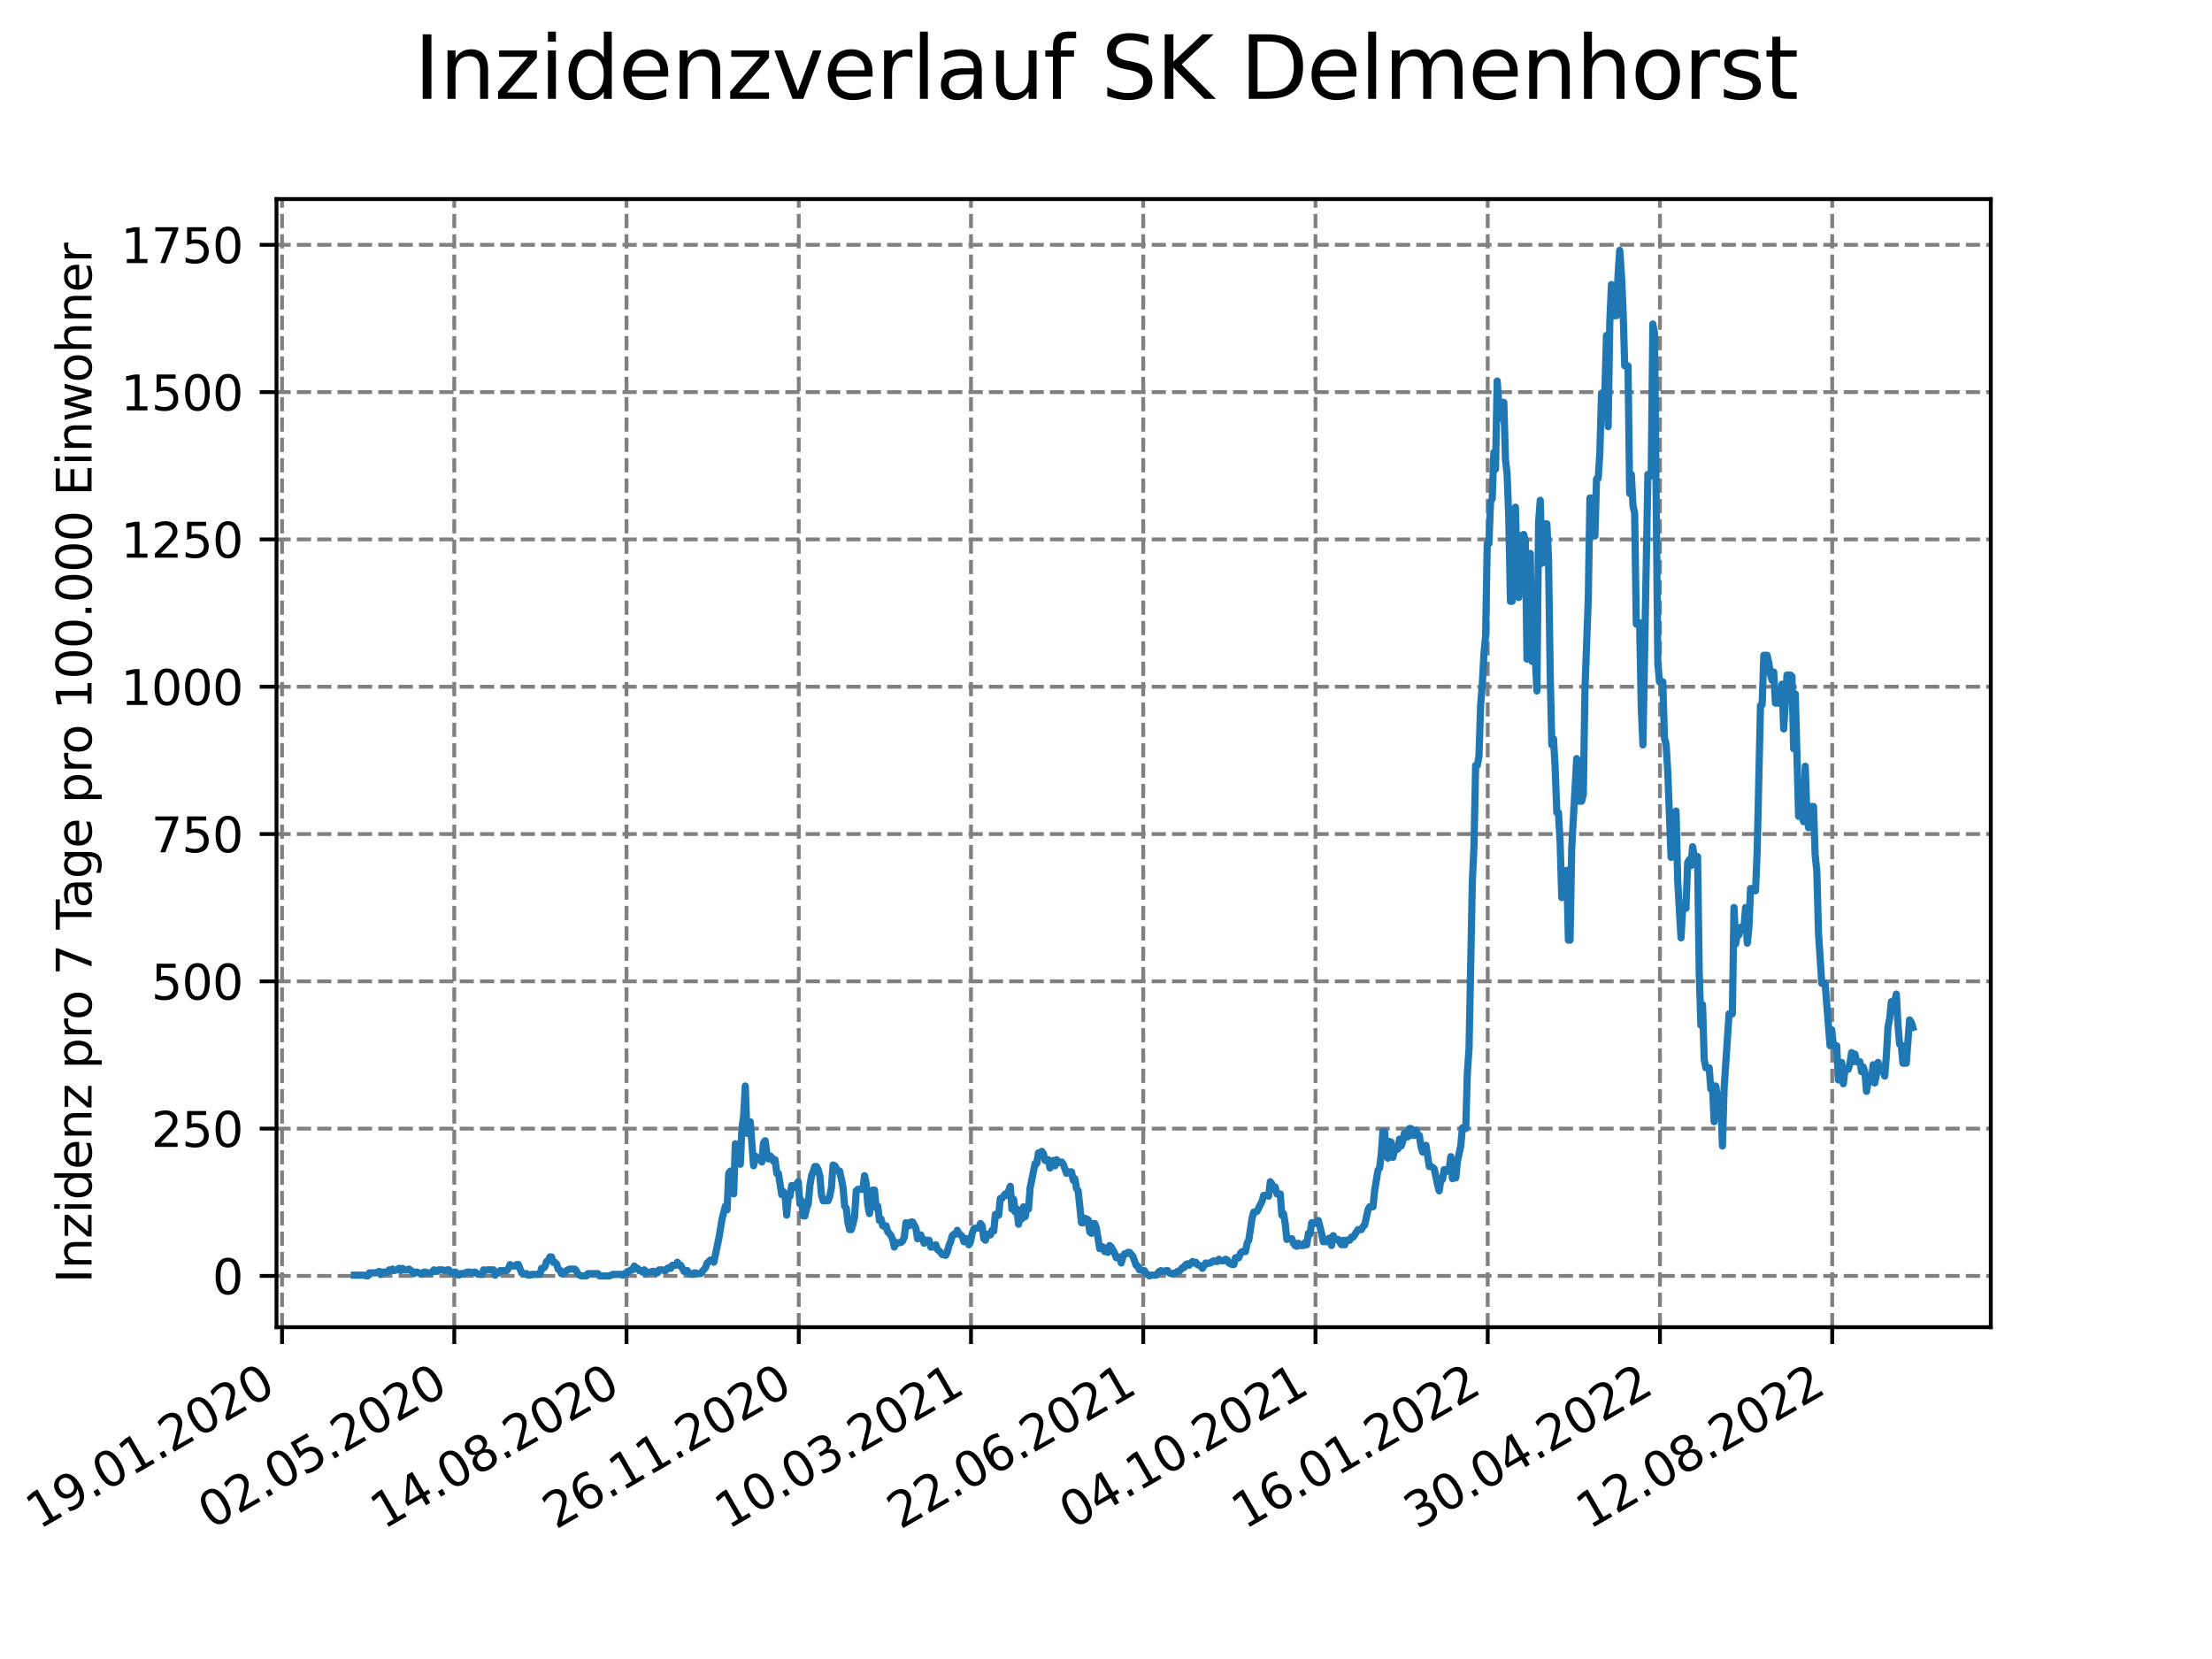 <?xml version="1.0" encoding="utf-8" standalone="no"?>
<!DOCTYPE svg PUBLIC "-//W3C//DTD SVG 1.1//EN"
  "http://www.w3.org/Graphics/SVG/1.1/DTD/svg11.dtd">
<svg xmlns:xlink="http://www.w3.org/1999/xlink" width="460.8pt" height="345.6pt" viewBox="0 0 460.8 345.6" xmlns="http://www.w3.org/2000/svg" version="1.1">
 <defs>
  <style type="text/css">*{stroke-linejoin: round; stroke-linecap: butt}</style>
 </defs>
 <g id="figure_1">
  <g id="patch_1">
   <path d="M 0 345.6 
L 460.8 345.6 
L 460.8 0 
L 0 0 
z
" style="fill: #ffffff"/>
  </g>
  <g id="axes_1">
   <g id="patch_2">
    <path d="M 57.6 276.48 
L 414.72 276.48 
L 414.72 41.472 
L 57.6 41.472 
z
" style="fill: #ffffff"/>
   </g>
   <g id="matplotlib.axis_1">
    <g id="xtick_1">
     <g id="line2d_1">
      <path d="M 58.753 276.48 
L 58.753 41.472 
" clip-path="url(#p7839981fd0)" style="fill: none; stroke-dasharray: 2.96,1.28; stroke-dashoffset: 0; stroke: #808080; stroke-width: 0.8"/>
     </g>
     <g id="line2d_2">
      <defs>
       <path id="mf3c282c340" d="M 0 0 
L 0 3.5 
" style="stroke: #000000; stroke-width: 0.8"/>
      </defs>
      <g>
       <use xlink:href="#mf3c282c340" x="58.753" y="276.48" style="stroke: #000000; stroke-width: 0.8"/>
      </g>
     </g>
     <g id="text_1">
      <!-- 19.01.2020 -->
      <g transform="translate(8.128 318.689) rotate(-30) scale(0.1 -0.1)">
       <defs>
        <path id="DejaVuSans-31" d="M 794 531 
L 1825 531 
L 1825 4091 
L 703 3866 
L 703 4441 
L 1819 4666 
L 2450 4666 
L 2450 531 
L 3481 531 
L 3481 0 
L 794 0 
L 794 531 
z
" transform="scale(0.016)"/>
        <path id="DejaVuSans-39" d="M 703 97 
L 703 672 
Q 941 559 1184 500 
Q 1428 441 1663 441 
Q 2288 441 2617 861 
Q 2947 1281 2994 2138 
Q 2813 1869 2534 1725 
Q 2256 1581 1919 1581 
Q 1219 1581 811 2004 
Q 403 2428 403 3163 
Q 403 3881 828 4315 
Q 1253 4750 1959 4750 
Q 2769 4750 3195 4129 
Q 3622 3509 3622 2328 
Q 3622 1225 3098 567 
Q 2575 -91 1691 -91 
Q 1453 -91 1209 -44 
Q 966 3 703 97 
z
M 1959 2075 
Q 2384 2075 2632 2365 
Q 2881 2656 2881 3163 
Q 2881 3666 2632 3958 
Q 2384 4250 1959 4250 
Q 1534 4250 1286 3958 
Q 1038 3666 1038 3163 
Q 1038 2656 1286 2365 
Q 1534 2075 1959 2075 
z
" transform="scale(0.016)"/>
        <path id="DejaVuSans-2e" d="M 684 794 
L 1344 794 
L 1344 0 
L 684 0 
L 684 794 
z
" transform="scale(0.016)"/>
        <path id="DejaVuSans-30" d="M 2034 4250 
Q 1547 4250 1301 3770 
Q 1056 3291 1056 2328 
Q 1056 1369 1301 889 
Q 1547 409 2034 409 
Q 2525 409 2770 889 
Q 3016 1369 3016 2328 
Q 3016 3291 2770 3770 
Q 2525 4250 2034 4250 
z
M 2034 4750 
Q 2819 4750 3233 4129 
Q 3647 3509 3647 2328 
Q 3647 1150 3233 529 
Q 2819 -91 2034 -91 
Q 1250 -91 836 529 
Q 422 1150 422 2328 
Q 422 3509 836 4129 
Q 1250 4750 2034 4750 
z
" transform="scale(0.016)"/>
        <path id="DejaVuSans-32" d="M 1228 531 
L 3431 531 
L 3431 0 
L 469 0 
L 469 531 
Q 828 903 1448 1529 
Q 2069 2156 2228 2338 
Q 2531 2678 2651 2914 
Q 2772 3150 2772 3378 
Q 2772 3750 2511 3984 
Q 2250 4219 1831 4219 
Q 1534 4219 1204 4116 
Q 875 4013 500 3803 
L 500 4441 
Q 881 4594 1212 4672 
Q 1544 4750 1819 4750 
Q 2544 4750 2975 4387 
Q 3406 4025 3406 3419 
Q 3406 3131 3298 2873 
Q 3191 2616 2906 2266 
Q 2828 2175 2409 1742 
Q 1991 1309 1228 531 
z
" transform="scale(0.016)"/>
       </defs>
       <use xlink:href="#DejaVuSans-31"/>
       <use xlink:href="#DejaVuSans-39" x="63.623"/>
       <use xlink:href="#DejaVuSans-2e" x="127.246"/>
       <use xlink:href="#DejaVuSans-30" x="159.033"/>
       <use xlink:href="#DejaVuSans-31" x="222.656"/>
       <use xlink:href="#DejaVuSans-2e" x="286.279"/>
       <use xlink:href="#DejaVuSans-32" x="318.066"/>
       <use xlink:href="#DejaVuSans-30" x="381.689"/>
       <use xlink:href="#DejaVuSans-32" x="445.312"/>
       <use xlink:href="#DejaVuSans-30" x="508.936"/>
      </g>
     </g>
    </g>
    <g id="xtick_2">
     <g id="line2d_3">
      <path d="M 94.634 276.48 
L 94.634 41.472 
" clip-path="url(#p7839981fd0)" style="fill: none; stroke-dasharray: 2.96,1.28; stroke-dashoffset: 0; stroke: #808080; stroke-width: 0.8"/>
     </g>
     <g id="line2d_4">
      <g>
       <use xlink:href="#mf3c282c340" x="94.634" y="276.48" style="stroke: #000000; stroke-width: 0.8"/>
      </g>
     </g>
     <g id="text_2">
      <!-- 02.05.2020 -->
      <g transform="translate(44.009 318.689) rotate(-30) scale(0.1 -0.1)">
       <defs>
        <path id="DejaVuSans-35" d="M 691 4666 
L 3169 4666 
L 3169 4134 
L 1269 4134 
L 1269 2991 
Q 1406 3038 1543 3061 
Q 1681 3084 1819 3084 
Q 2600 3084 3056 2656 
Q 3513 2228 3513 1497 
Q 3513 744 3044 326 
Q 2575 -91 1722 -91 
Q 1428 -91 1123 -41 
Q 819 9 494 109 
L 494 744 
Q 775 591 1075 516 
Q 1375 441 1709 441 
Q 2250 441 2565 725 
Q 2881 1009 2881 1497 
Q 2881 1984 2565 2268 
Q 2250 2553 1709 2553 
Q 1456 2553 1204 2497 
Q 953 2441 691 2322 
L 691 4666 
z
" transform="scale(0.016)"/>
       </defs>
       <use xlink:href="#DejaVuSans-30"/>
       <use xlink:href="#DejaVuSans-32" x="63.623"/>
       <use xlink:href="#DejaVuSans-2e" x="127.246"/>
       <use xlink:href="#DejaVuSans-30" x="159.033"/>
       <use xlink:href="#DejaVuSans-35" x="222.656"/>
       <use xlink:href="#DejaVuSans-2e" x="286.279"/>
       <use xlink:href="#DejaVuSans-32" x="318.066"/>
       <use xlink:href="#DejaVuSans-30" x="381.689"/>
       <use xlink:href="#DejaVuSans-32" x="445.312"/>
       <use xlink:href="#DejaVuSans-30" x="508.936"/>
      </g>
     </g>
    </g>
    <g id="xtick_3">
     <g id="line2d_5">
      <path d="M 130.515 276.48 
L 130.515 41.472 
" clip-path="url(#p7839981fd0)" style="fill: none; stroke-dasharray: 2.96,1.28; stroke-dashoffset: 0; stroke: #808080; stroke-width: 0.8"/>
     </g>
     <g id="line2d_6">
      <g>
       <use xlink:href="#mf3c282c340" x="130.515" y="276.48" style="stroke: #000000; stroke-width: 0.8"/>
      </g>
     </g>
     <g id="text_3">
      <!-- 14.08.2020 -->
      <g transform="translate(79.89 318.689) rotate(-30) scale(0.1 -0.1)">
       <defs>
        <path id="DejaVuSans-34" d="M 2419 4116 
L 825 1625 
L 2419 1625 
L 2419 4116 
z
M 2253 4666 
L 3047 4666 
L 3047 1625 
L 3713 1625 
L 3713 1100 
L 3047 1100 
L 3047 0 
L 2419 0 
L 2419 1100 
L 313 1100 
L 313 1709 
L 2253 4666 
z
" transform="scale(0.016)"/>
        <path id="DejaVuSans-38" d="M 2034 2216 
Q 1584 2216 1326 1975 
Q 1069 1734 1069 1313 
Q 1069 891 1326 650 
Q 1584 409 2034 409 
Q 2484 409 2743 651 
Q 3003 894 3003 1313 
Q 3003 1734 2745 1975 
Q 2488 2216 2034 2216 
z
M 1403 2484 
Q 997 2584 770 2862 
Q 544 3141 544 3541 
Q 544 4100 942 4425 
Q 1341 4750 2034 4750 
Q 2731 4750 3128 4425 
Q 3525 4100 3525 3541 
Q 3525 3141 3298 2862 
Q 3072 2584 2669 2484 
Q 3125 2378 3379 2068 
Q 3634 1759 3634 1313 
Q 3634 634 3220 271 
Q 2806 -91 2034 -91 
Q 1263 -91 848 271 
Q 434 634 434 1313 
Q 434 1759 690 2068 
Q 947 2378 1403 2484 
z
M 1172 3481 
Q 1172 3119 1398 2916 
Q 1625 2713 2034 2713 
Q 2441 2713 2670 2916 
Q 2900 3119 2900 3481 
Q 2900 3844 2670 4047 
Q 2441 4250 2034 4250 
Q 1625 4250 1398 4047 
Q 1172 3844 1172 3481 
z
" transform="scale(0.016)"/>
       </defs>
       <use xlink:href="#DejaVuSans-31"/>
       <use xlink:href="#DejaVuSans-34" x="63.623"/>
       <use xlink:href="#DejaVuSans-2e" x="127.246"/>
       <use xlink:href="#DejaVuSans-30" x="159.033"/>
       <use xlink:href="#DejaVuSans-38" x="222.656"/>
       <use xlink:href="#DejaVuSans-2e" x="286.279"/>
       <use xlink:href="#DejaVuSans-32" x="318.066"/>
       <use xlink:href="#DejaVuSans-30" x="381.689"/>
       <use xlink:href="#DejaVuSans-32" x="445.312"/>
       <use xlink:href="#DejaVuSans-30" x="508.936"/>
      </g>
     </g>
    </g>
    <g id="xtick_4">
     <g id="line2d_7">
      <path d="M 166.396 276.48 
L 166.396 41.472 
" clip-path="url(#p7839981fd0)" style="fill: none; stroke-dasharray: 2.96,1.28; stroke-dashoffset: 0; stroke: #808080; stroke-width: 0.8"/>
     </g>
     <g id="line2d_8">
      <g>
       <use xlink:href="#mf3c282c340" x="166.396" y="276.48" style="stroke: #000000; stroke-width: 0.8"/>
      </g>
     </g>
     <g id="text_4">
      <!-- 26.11.2020 -->
      <g transform="translate(115.771 318.689) rotate(-30) scale(0.1 -0.1)">
       <defs>
        <path id="DejaVuSans-36" d="M 2113 2584 
Q 1688 2584 1439 2293 
Q 1191 2003 1191 1497 
Q 1191 994 1439 701 
Q 1688 409 2113 409 
Q 2538 409 2786 701 
Q 3034 994 3034 1497 
Q 3034 2003 2786 2293 
Q 2538 2584 2113 2584 
z
M 3366 4563 
L 3366 3988 
Q 3128 4100 2886 4159 
Q 2644 4219 2406 4219 
Q 1781 4219 1451 3797 
Q 1122 3375 1075 2522 
Q 1259 2794 1537 2939 
Q 1816 3084 2150 3084 
Q 2853 3084 3261 2657 
Q 3669 2231 3669 1497 
Q 3669 778 3244 343 
Q 2819 -91 2113 -91 
Q 1303 -91 875 529 
Q 447 1150 447 2328 
Q 447 3434 972 4092 
Q 1497 4750 2381 4750 
Q 2619 4750 2861 4703 
Q 3103 4656 3366 4563 
z
" transform="scale(0.016)"/>
       </defs>
       <use xlink:href="#DejaVuSans-32"/>
       <use xlink:href="#DejaVuSans-36" x="63.623"/>
       <use xlink:href="#DejaVuSans-2e" x="127.246"/>
       <use xlink:href="#DejaVuSans-31" x="159.033"/>
       <use xlink:href="#DejaVuSans-31" x="222.656"/>
       <use xlink:href="#DejaVuSans-2e" x="286.279"/>
       <use xlink:href="#DejaVuSans-32" x="318.066"/>
       <use xlink:href="#DejaVuSans-30" x="381.689"/>
       <use xlink:href="#DejaVuSans-32" x="445.312"/>
       <use xlink:href="#DejaVuSans-30" x="508.936"/>
      </g>
     </g>
    </g>
    <g id="xtick_5">
     <g id="line2d_9">
      <path d="M 202.277 276.48 
L 202.277 41.472 
" clip-path="url(#p7839981fd0)" style="fill: none; stroke-dasharray: 2.96,1.28; stroke-dashoffset: 0; stroke: #808080; stroke-width: 0.8"/>
     </g>
     <g id="line2d_10">
      <g>
       <use xlink:href="#mf3c282c340" x="202.277" y="276.48" style="stroke: #000000; stroke-width: 0.8"/>
      </g>
     </g>
     <g id="text_5">
      <!-- 10.03.2021 -->
      <g transform="translate(151.652 318.689) rotate(-30) scale(0.1 -0.1)">
       <defs>
        <path id="DejaVuSans-33" d="M 2597 2516 
Q 3050 2419 3304 2112 
Q 3559 1806 3559 1356 
Q 3559 666 3084 287 
Q 2609 -91 1734 -91 
Q 1441 -91 1130 -33 
Q 819 25 488 141 
L 488 750 
Q 750 597 1062 519 
Q 1375 441 1716 441 
Q 2309 441 2620 675 
Q 2931 909 2931 1356 
Q 2931 1769 2642 2001 
Q 2353 2234 1838 2234 
L 1294 2234 
L 1294 2753 
L 1863 2753 
Q 2328 2753 2575 2939 
Q 2822 3125 2822 3475 
Q 2822 3834 2567 4026 
Q 2313 4219 1838 4219 
Q 1578 4219 1281 4162 
Q 984 4106 628 3988 
L 628 4550 
Q 988 4650 1302 4700 
Q 1616 4750 1894 4750 
Q 2613 4750 3031 4423 
Q 3450 4097 3450 3541 
Q 3450 3153 3228 2886 
Q 3006 2619 2597 2516 
z
" transform="scale(0.016)"/>
       </defs>
       <use xlink:href="#DejaVuSans-31"/>
       <use xlink:href="#DejaVuSans-30" x="63.623"/>
       <use xlink:href="#DejaVuSans-2e" x="127.246"/>
       <use xlink:href="#DejaVuSans-30" x="159.033"/>
       <use xlink:href="#DejaVuSans-33" x="222.656"/>
       <use xlink:href="#DejaVuSans-2e" x="286.279"/>
       <use xlink:href="#DejaVuSans-32" x="318.066"/>
       <use xlink:href="#DejaVuSans-30" x="381.689"/>
       <use xlink:href="#DejaVuSans-32" x="445.312"/>
       <use xlink:href="#DejaVuSans-31" x="508.936"/>
      </g>
     </g>
    </g>
    <g id="xtick_6">
     <g id="line2d_11">
      <path d="M 238.158 276.48 
L 238.158 41.472 
" clip-path="url(#p7839981fd0)" style="fill: none; stroke-dasharray: 2.96,1.28; stroke-dashoffset: 0; stroke: #808080; stroke-width: 0.8"/>
     </g>
     <g id="line2d_12">
      <g>
       <use xlink:href="#mf3c282c340" x="238.158" y="276.48" style="stroke: #000000; stroke-width: 0.8"/>
      </g>
     </g>
     <g id="text_6">
      <!-- 22.06.2021 -->
      <g transform="translate(187.533 318.689) rotate(-30) scale(0.1 -0.1)">
       <use xlink:href="#DejaVuSans-32"/>
       <use xlink:href="#DejaVuSans-32" x="63.623"/>
       <use xlink:href="#DejaVuSans-2e" x="127.246"/>
       <use xlink:href="#DejaVuSans-30" x="159.033"/>
       <use xlink:href="#DejaVuSans-36" x="222.656"/>
       <use xlink:href="#DejaVuSans-2e" x="286.279"/>
       <use xlink:href="#DejaVuSans-32" x="318.066"/>
       <use xlink:href="#DejaVuSans-30" x="381.689"/>
       <use xlink:href="#DejaVuSans-32" x="445.312"/>
       <use xlink:href="#DejaVuSans-31" x="508.936"/>
      </g>
     </g>
    </g>
    <g id="xtick_7">
     <g id="line2d_13">
      <path d="M 274.039 276.48 
L 274.039 41.472 
" clip-path="url(#p7839981fd0)" style="fill: none; stroke-dasharray: 2.96,1.28; stroke-dashoffset: 0; stroke: #808080; stroke-width: 0.8"/>
     </g>
     <g id="line2d_14">
      <g>
       <use xlink:href="#mf3c282c340" x="274.039" y="276.48" style="stroke: #000000; stroke-width: 0.8"/>
      </g>
     </g>
     <g id="text_7">
      <!-- 04.10.2021 -->
      <g transform="translate(223.414 318.689) rotate(-30) scale(0.1 -0.1)">
       <use xlink:href="#DejaVuSans-30"/>
       <use xlink:href="#DejaVuSans-34" x="63.623"/>
       <use xlink:href="#DejaVuSans-2e" x="127.246"/>
       <use xlink:href="#DejaVuSans-31" x="159.033"/>
       <use xlink:href="#DejaVuSans-30" x="222.656"/>
       <use xlink:href="#DejaVuSans-2e" x="286.279"/>
       <use xlink:href="#DejaVuSans-32" x="318.066"/>
       <use xlink:href="#DejaVuSans-30" x="381.689"/>
       <use xlink:href="#DejaVuSans-32" x="445.312"/>
       <use xlink:href="#DejaVuSans-31" x="508.936"/>
      </g>
     </g>
    </g>
    <g id="xtick_8">
     <g id="line2d_15">
      <path d="M 309.92 276.48 
L 309.92 41.472 
" clip-path="url(#p7839981fd0)" style="fill: none; stroke-dasharray: 2.96,1.28; stroke-dashoffset: 0; stroke: #808080; stroke-width: 0.8"/>
     </g>
     <g id="line2d_16">
      <g>
       <use xlink:href="#mf3c282c340" x="309.92" y="276.48" style="stroke: #000000; stroke-width: 0.8"/>
      </g>
     </g>
     <g id="text_8">
      <!-- 16.01.2022 -->
      <g transform="translate(259.295 318.689) rotate(-30) scale(0.1 -0.1)">
       <use xlink:href="#DejaVuSans-31"/>
       <use xlink:href="#DejaVuSans-36" x="63.623"/>
       <use xlink:href="#DejaVuSans-2e" x="127.246"/>
       <use xlink:href="#DejaVuSans-30" x="159.033"/>
       <use xlink:href="#DejaVuSans-31" x="222.656"/>
       <use xlink:href="#DejaVuSans-2e" x="286.279"/>
       <use xlink:href="#DejaVuSans-32" x="318.066"/>
       <use xlink:href="#DejaVuSans-30" x="381.689"/>
       <use xlink:href="#DejaVuSans-32" x="445.312"/>
       <use xlink:href="#DejaVuSans-32" x="508.936"/>
      </g>
     </g>
    </g>
    <g id="xtick_9">
     <g id="line2d_17">
      <path d="M 345.801 276.48 
L 345.801 41.472 
" clip-path="url(#p7839981fd0)" style="fill: none; stroke-dasharray: 2.96,1.28; stroke-dashoffset: 0; stroke: #808080; stroke-width: 0.8"/>
     </g>
     <g id="line2d_18">
      <g>
       <use xlink:href="#mf3c282c340" x="345.801" y="276.48" style="stroke: #000000; stroke-width: 0.8"/>
      </g>
     </g>
     <g id="text_9">
      <!-- 30.04.2022 -->
      <g transform="translate(295.176 318.689) rotate(-30) scale(0.1 -0.1)">
       <use xlink:href="#DejaVuSans-33"/>
       <use xlink:href="#DejaVuSans-30" x="63.623"/>
       <use xlink:href="#DejaVuSans-2e" x="127.246"/>
       <use xlink:href="#DejaVuSans-30" x="159.033"/>
       <use xlink:href="#DejaVuSans-34" x="222.656"/>
       <use xlink:href="#DejaVuSans-2e" x="286.279"/>
       <use xlink:href="#DejaVuSans-32" x="318.066"/>
       <use xlink:href="#DejaVuSans-30" x="381.689"/>
       <use xlink:href="#DejaVuSans-32" x="445.312"/>
       <use xlink:href="#DejaVuSans-32" x="508.936"/>
      </g>
     </g>
    </g>
    <g id="xtick_10">
     <g id="line2d_19">
      <path d="M 381.682 276.48 
L 381.682 41.472 
" clip-path="url(#p7839981fd0)" style="fill: none; stroke-dasharray: 2.96,1.28; stroke-dashoffset: 0; stroke: #808080; stroke-width: 0.8"/>
     </g>
     <g id="line2d_20">
      <g>
       <use xlink:href="#mf3c282c340" x="381.682" y="276.48" style="stroke: #000000; stroke-width: 0.8"/>
      </g>
     </g>
     <g id="text_10">
      <!-- 12.08.2022 -->
      <g transform="translate(331.057 318.689) rotate(-30) scale(0.1 -0.1)">
       <use xlink:href="#DejaVuSans-31"/>
       <use xlink:href="#DejaVuSans-32" x="63.623"/>
       <use xlink:href="#DejaVuSans-2e" x="127.246"/>
       <use xlink:href="#DejaVuSans-30" x="159.033"/>
       <use xlink:href="#DejaVuSans-38" x="222.656"/>
       <use xlink:href="#DejaVuSans-2e" x="286.279"/>
       <use xlink:href="#DejaVuSans-32" x="318.066"/>
       <use xlink:href="#DejaVuSans-30" x="381.689"/>
       <use xlink:href="#DejaVuSans-32" x="445.312"/>
       <use xlink:href="#DejaVuSans-32" x="508.936"/>
      </g>
     </g>
    </g>
   </g>
   <g id="matplotlib.axis_2">
    <g id="ytick_1">
     <g id="line2d_21">
      <path d="M 57.6 265.798 
L 414.72 265.798 
" clip-path="url(#p7839981fd0)" style="fill: none; stroke-dasharray: 2.96,1.28; stroke-dashoffset: 0; stroke: #808080; stroke-width: 0.8"/>
     </g>
     <g id="line2d_22">
      <defs>
       <path id="m32612f9655" d="M 0 0 
L -3.5 0 
" style="stroke: #000000; stroke-width: 0.8"/>
      </defs>
      <g>
       <use xlink:href="#m32612f9655" x="57.6" y="265.798" style="stroke: #000000; stroke-width: 0.8"/>
      </g>
     </g>
     <g id="text_11">
      <!-- 0 -->
      <g transform="translate(44.237 269.597) scale(0.1 -0.1)">
       <use xlink:href="#DejaVuSans-30"/>
      </g>
     </g>
    </g>
    <g id="ytick_2">
     <g id="line2d_23">
      <path d="M 57.6 235.113 
L 414.72 235.113 
" clip-path="url(#p7839981fd0)" style="fill: none; stroke-dasharray: 2.96,1.28; stroke-dashoffset: 0; stroke: #808080; stroke-width: 0.8"/>
     </g>
     <g id="line2d_24">
      <g>
       <use xlink:href="#m32612f9655" x="57.6" y="235.113" style="stroke: #000000; stroke-width: 0.8"/>
      </g>
     </g>
     <g id="text_12">
      <!-- 250 -->
      <g transform="translate(31.512 238.912) scale(0.1 -0.1)">
       <use xlink:href="#DejaVuSans-32"/>
       <use xlink:href="#DejaVuSans-35" x="63.623"/>
       <use xlink:href="#DejaVuSans-30" x="127.246"/>
      </g>
     </g>
    </g>
    <g id="ytick_3">
     <g id="line2d_25">
      <path d="M 57.6 204.427 
L 414.72 204.427 
" clip-path="url(#p7839981fd0)" style="fill: none; stroke-dasharray: 2.96,1.28; stroke-dashoffset: 0; stroke: #808080; stroke-width: 0.8"/>
     </g>
     <g id="line2d_26">
      <g>
       <use xlink:href="#m32612f9655" x="57.6" y="204.427" style="stroke: #000000; stroke-width: 0.8"/>
      </g>
     </g>
     <g id="text_13">
      <!-- 500 -->
      <g transform="translate(31.512 208.227) scale(0.1 -0.1)">
       <use xlink:href="#DejaVuSans-35"/>
       <use xlink:href="#DejaVuSans-30" x="63.623"/>
       <use xlink:href="#DejaVuSans-30" x="127.246"/>
      </g>
     </g>
    </g>
    <g id="ytick_4">
     <g id="line2d_27">
      <path d="M 57.6 173.742 
L 414.72 173.742 
" clip-path="url(#p7839981fd0)" style="fill: none; stroke-dasharray: 2.96,1.28; stroke-dashoffset: 0; stroke: #808080; stroke-width: 0.8"/>
     </g>
     <g id="line2d_28">
      <g>
       <use xlink:href="#m32612f9655" x="57.6" y="173.742" style="stroke: #000000; stroke-width: 0.8"/>
      </g>
     </g>
     <g id="text_14">
      <!-- 750 -->
      <g transform="translate(31.512 177.542) scale(0.1 -0.1)">
       <defs>
        <path id="DejaVuSans-37" d="M 525 4666 
L 3525 4666 
L 3525 4397 
L 1831 0 
L 1172 0 
L 2766 4134 
L 525 4134 
L 525 4666 
z
" transform="scale(0.016)"/>
       </defs>
       <use xlink:href="#DejaVuSans-37"/>
       <use xlink:href="#DejaVuSans-35" x="63.623"/>
       <use xlink:href="#DejaVuSans-30" x="127.246"/>
      </g>
     </g>
    </g>
    <g id="ytick_5">
     <g id="line2d_29">
      <path d="M 57.6 143.057 
L 414.72 143.057 
" clip-path="url(#p7839981fd0)" style="fill: none; stroke-dasharray: 2.96,1.28; stroke-dashoffset: 0; stroke: #808080; stroke-width: 0.8"/>
     </g>
     <g id="line2d_30">
      <g>
       <use xlink:href="#m32612f9655" x="57.6" y="143.057" style="stroke: #000000; stroke-width: 0.8"/>
      </g>
     </g>
     <g id="text_15">
      <!-- 1000 -->
      <g transform="translate(25.15 146.856) scale(0.1 -0.1)">
       <use xlink:href="#DejaVuSans-31"/>
       <use xlink:href="#DejaVuSans-30" x="63.623"/>
       <use xlink:href="#DejaVuSans-30" x="127.246"/>
       <use xlink:href="#DejaVuSans-30" x="190.869"/>
      </g>
     </g>
    </g>
    <g id="ytick_6">
     <g id="line2d_31">
      <path d="M 57.6 112.372 
L 414.72 112.372 
" clip-path="url(#p7839981fd0)" style="fill: none; stroke-dasharray: 2.96,1.28; stroke-dashoffset: 0; stroke: #808080; stroke-width: 0.8"/>
     </g>
     <g id="line2d_32">
      <g>
       <use xlink:href="#m32612f9655" x="57.6" y="112.372" style="stroke: #000000; stroke-width: 0.8"/>
      </g>
     </g>
     <g id="text_16">
      <!-- 1250 -->
      <g transform="translate(25.15 116.171) scale(0.1 -0.1)">
       <use xlink:href="#DejaVuSans-31"/>
       <use xlink:href="#DejaVuSans-32" x="63.623"/>
       <use xlink:href="#DejaVuSans-35" x="127.246"/>
       <use xlink:href="#DejaVuSans-30" x="190.869"/>
      </g>
     </g>
    </g>
    <g id="ytick_7">
     <g id="line2d_33">
      <path d="M 57.6 81.687 
L 414.72 81.687 
" clip-path="url(#p7839981fd0)" style="fill: none; stroke-dasharray: 2.96,1.28; stroke-dashoffset: 0; stroke: #808080; stroke-width: 0.8"/>
     </g>
     <g id="line2d_34">
      <g>
       <use xlink:href="#m32612f9655" x="57.6" y="81.687" style="stroke: #000000; stroke-width: 0.8"/>
      </g>
     </g>
     <g id="text_17">
      <!-- 1500 -->
      <g transform="translate(25.15 85.486) scale(0.1 -0.1)">
       <use xlink:href="#DejaVuSans-31"/>
       <use xlink:href="#DejaVuSans-35" x="63.623"/>
       <use xlink:href="#DejaVuSans-30" x="127.246"/>
       <use xlink:href="#DejaVuSans-30" x="190.869"/>
      </g>
     </g>
    </g>
    <g id="ytick_8">
     <g id="line2d_35">
      <path d="M 57.6 51.002 
L 414.72 51.002 
" clip-path="url(#p7839981fd0)" style="fill: none; stroke-dasharray: 2.96,1.28; stroke-dashoffset: 0; stroke: #808080; stroke-width: 0.8"/>
     </g>
     <g id="line2d_36">
      <g>
       <use xlink:href="#m32612f9655" x="57.6" y="51.002" style="stroke: #000000; stroke-width: 0.8"/>
      </g>
     </g>
     <g id="text_18">
      <!-- 1750 -->
      <g transform="translate(25.15 54.801) scale(0.1 -0.1)">
       <use xlink:href="#DejaVuSans-31"/>
       <use xlink:href="#DejaVuSans-37" x="63.623"/>
       <use xlink:href="#DejaVuSans-35" x="127.246"/>
       <use xlink:href="#DejaVuSans-30" x="190.869"/>
      </g>
     </g>
    </g>
    <g id="text_19">
     <!-- Inzidenz pro 7 Tage pro 100.000 Einwohner -->
     <g transform="translate(19.07 267.301) rotate(-90) scale(0.1 -0.1)">
      <defs>
       <path id="DejaVuSans-49" d="M 628 4666 
L 1259 4666 
L 1259 0 
L 628 0 
L 628 4666 
z
" transform="scale(0.016)"/>
       <path id="DejaVuSans-6e" d="M 3513 2113 
L 3513 0 
L 2938 0 
L 2938 2094 
Q 2938 2591 2744 2837 
Q 2550 3084 2163 3084 
Q 1697 3084 1428 2787 
Q 1159 2491 1159 1978 
L 1159 0 
L 581 0 
L 581 3500 
L 1159 3500 
L 1159 2956 
Q 1366 3272 1645 3428 
Q 1925 3584 2291 3584 
Q 2894 3584 3203 3211 
Q 3513 2838 3513 2113 
z
" transform="scale(0.016)"/>
       <path id="DejaVuSans-7a" d="M 353 3500 
L 3084 3500 
L 3084 2975 
L 922 459 
L 3084 459 
L 3084 0 
L 275 0 
L 275 525 
L 2438 3041 
L 353 3041 
L 353 3500 
z
" transform="scale(0.016)"/>
       <path id="DejaVuSans-69" d="M 603 3500 
L 1178 3500 
L 1178 0 
L 603 0 
L 603 3500 
z
M 603 4863 
L 1178 4863 
L 1178 4134 
L 603 4134 
L 603 4863 
z
" transform="scale(0.016)"/>
       <path id="DejaVuSans-64" d="M 2906 2969 
L 2906 4863 
L 3481 4863 
L 3481 0 
L 2906 0 
L 2906 525 
Q 2725 213 2448 61 
Q 2172 -91 1784 -91 
Q 1150 -91 751 415 
Q 353 922 353 1747 
Q 353 2572 751 3078 
Q 1150 3584 1784 3584 
Q 2172 3584 2448 3432 
Q 2725 3281 2906 2969 
z
M 947 1747 
Q 947 1113 1208 752 
Q 1469 391 1925 391 
Q 2381 391 2643 752 
Q 2906 1113 2906 1747 
Q 2906 2381 2643 2742 
Q 2381 3103 1925 3103 
Q 1469 3103 1208 2742 
Q 947 2381 947 1747 
z
" transform="scale(0.016)"/>
       <path id="DejaVuSans-65" d="M 3597 1894 
L 3597 1613 
L 953 1613 
Q 991 1019 1311 708 
Q 1631 397 2203 397 
Q 2534 397 2845 478 
Q 3156 559 3463 722 
L 3463 178 
Q 3153 47 2828 -22 
Q 2503 -91 2169 -91 
Q 1331 -91 842 396 
Q 353 884 353 1716 
Q 353 2575 817 3079 
Q 1281 3584 2069 3584 
Q 2775 3584 3186 3129 
Q 3597 2675 3597 1894 
z
M 3022 2063 
Q 3016 2534 2758 2815 
Q 2500 3097 2075 3097 
Q 1594 3097 1305 2825 
Q 1016 2553 972 2059 
L 3022 2063 
z
" transform="scale(0.016)"/>
       <path id="DejaVuSans-20" transform="scale(0.016)"/>
       <path id="DejaVuSans-70" d="M 1159 525 
L 1159 -1331 
L 581 -1331 
L 581 3500 
L 1159 3500 
L 1159 2969 
Q 1341 3281 1617 3432 
Q 1894 3584 2278 3584 
Q 2916 3584 3314 3078 
Q 3713 2572 3713 1747 
Q 3713 922 3314 415 
Q 2916 -91 2278 -91 
Q 1894 -91 1617 61 
Q 1341 213 1159 525 
z
M 3116 1747 
Q 3116 2381 2855 2742 
Q 2594 3103 2138 3103 
Q 1681 3103 1420 2742 
Q 1159 2381 1159 1747 
Q 1159 1113 1420 752 
Q 1681 391 2138 391 
Q 2594 391 2855 752 
Q 3116 1113 3116 1747 
z
" transform="scale(0.016)"/>
       <path id="DejaVuSans-72" d="M 2631 2963 
Q 2534 3019 2420 3045 
Q 2306 3072 2169 3072 
Q 1681 3072 1420 2755 
Q 1159 2438 1159 1844 
L 1159 0 
L 581 0 
L 581 3500 
L 1159 3500 
L 1159 2956 
Q 1341 3275 1631 3429 
Q 1922 3584 2338 3584 
Q 2397 3584 2469 3576 
Q 2541 3569 2628 3553 
L 2631 2963 
z
" transform="scale(0.016)"/>
       <path id="DejaVuSans-6f" d="M 1959 3097 
Q 1497 3097 1228 2736 
Q 959 2375 959 1747 
Q 959 1119 1226 758 
Q 1494 397 1959 397 
Q 2419 397 2687 759 
Q 2956 1122 2956 1747 
Q 2956 2369 2687 2733 
Q 2419 3097 1959 3097 
z
M 1959 3584 
Q 2709 3584 3137 3096 
Q 3566 2609 3566 1747 
Q 3566 888 3137 398 
Q 2709 -91 1959 -91 
Q 1206 -91 779 398 
Q 353 888 353 1747 
Q 353 2609 779 3096 
Q 1206 3584 1959 3584 
z
" transform="scale(0.016)"/>
       <path id="DejaVuSans-54" d="M -19 4666 
L 3928 4666 
L 3928 4134 
L 2272 4134 
L 2272 0 
L 1638 0 
L 1638 4134 
L -19 4134 
L -19 4666 
z
" transform="scale(0.016)"/>
       <path id="DejaVuSans-61" d="M 2194 1759 
Q 1497 1759 1228 1600 
Q 959 1441 959 1056 
Q 959 750 1161 570 
Q 1363 391 1709 391 
Q 2188 391 2477 730 
Q 2766 1069 2766 1631 
L 2766 1759 
L 2194 1759 
z
M 3341 1997 
L 3341 0 
L 2766 0 
L 2766 531 
Q 2569 213 2275 61 
Q 1981 -91 1556 -91 
Q 1019 -91 701 211 
Q 384 513 384 1019 
Q 384 1609 779 1909 
Q 1175 2209 1959 2209 
L 2766 2209 
L 2766 2266 
Q 2766 2663 2505 2880 
Q 2244 3097 1772 3097 
Q 1472 3097 1187 3025 
Q 903 2953 641 2809 
L 641 3341 
Q 956 3463 1253 3523 
Q 1550 3584 1831 3584 
Q 2591 3584 2966 3190 
Q 3341 2797 3341 1997 
z
" transform="scale(0.016)"/>
       <path id="DejaVuSans-67" d="M 2906 1791 
Q 2906 2416 2648 2759 
Q 2391 3103 1925 3103 
Q 1463 3103 1205 2759 
Q 947 2416 947 1791 
Q 947 1169 1205 825 
Q 1463 481 1925 481 
Q 2391 481 2648 825 
Q 2906 1169 2906 1791 
z
M 3481 434 
Q 3481 -459 3084 -895 
Q 2688 -1331 1869 -1331 
Q 1566 -1331 1297 -1286 
Q 1028 -1241 775 -1147 
L 775 -588 
Q 1028 -725 1275 -790 
Q 1522 -856 1778 -856 
Q 2344 -856 2625 -561 
Q 2906 -266 2906 331 
L 2906 616 
Q 2728 306 2450 153 
Q 2172 0 1784 0 
Q 1141 0 747 490 
Q 353 981 353 1791 
Q 353 2603 747 3093 
Q 1141 3584 1784 3584 
Q 2172 3584 2450 3431 
Q 2728 3278 2906 2969 
L 2906 3500 
L 3481 3500 
L 3481 434 
z
" transform="scale(0.016)"/>
       <path id="DejaVuSans-45" d="M 628 4666 
L 3578 4666 
L 3578 4134 
L 1259 4134 
L 1259 2753 
L 3481 2753 
L 3481 2222 
L 1259 2222 
L 1259 531 
L 3634 531 
L 3634 0 
L 628 0 
L 628 4666 
z
" transform="scale(0.016)"/>
       <path id="DejaVuSans-77" d="M 269 3500 
L 844 3500 
L 1563 769 
L 2278 3500 
L 2956 3500 
L 3675 769 
L 4391 3500 
L 4966 3500 
L 4050 0 
L 3372 0 
L 2619 2869 
L 1863 0 
L 1184 0 
L 269 3500 
z
" transform="scale(0.016)"/>
       <path id="DejaVuSans-68" d="M 3513 2113 
L 3513 0 
L 2938 0 
L 2938 2094 
Q 2938 2591 2744 2837 
Q 2550 3084 2163 3084 
Q 1697 3084 1428 2787 
Q 1159 2491 1159 1978 
L 1159 0 
L 581 0 
L 581 4863 
L 1159 4863 
L 1159 2956 
Q 1366 3272 1645 3428 
Q 1925 3584 2291 3584 
Q 2894 3584 3203 3211 
Q 3513 2838 3513 2113 
z
" transform="scale(0.016)"/>
      </defs>
      <use xlink:href="#DejaVuSans-49"/>
      <use xlink:href="#DejaVuSans-6e" x="29.492"/>
      <use xlink:href="#DejaVuSans-7a" x="92.871"/>
      <use xlink:href="#DejaVuSans-69" x="145.361"/>
      <use xlink:href="#DejaVuSans-64" x="173.145"/>
      <use xlink:href="#DejaVuSans-65" x="236.621"/>
      <use xlink:href="#DejaVuSans-6e" x="298.145"/>
      <use xlink:href="#DejaVuSans-7a" x="361.523"/>
      <use xlink:href="#DejaVuSans-20" x="414.014"/>
      <use xlink:href="#DejaVuSans-70" x="445.801"/>
      <use xlink:href="#DejaVuSans-72" x="509.277"/>
      <use xlink:href="#DejaVuSans-6f" x="548.141"/>
      <use xlink:href="#DejaVuSans-20" x="609.322"/>
      <use xlink:href="#DejaVuSans-37" x="641.109"/>
      <use xlink:href="#DejaVuSans-20" x="704.732"/>
      <use xlink:href="#DejaVuSans-54" x="736.52"/>
      <use xlink:href="#DejaVuSans-61" x="781.104"/>
      <use xlink:href="#DejaVuSans-67" x="842.383"/>
      <use xlink:href="#DejaVuSans-65" x="905.859"/>
      <use xlink:href="#DejaVuSans-20" x="967.383"/>
      <use xlink:href="#DejaVuSans-70" x="999.17"/>
      <use xlink:href="#DejaVuSans-72" x="1062.646"/>
      <use xlink:href="#DejaVuSans-6f" x="1101.51"/>
      <use xlink:href="#DejaVuSans-20" x="1162.691"/>
      <use xlink:href="#DejaVuSans-31" x="1194.479"/>
      <use xlink:href="#DejaVuSans-30" x="1258.102"/>
      <use xlink:href="#DejaVuSans-30" x="1321.725"/>
      <use xlink:href="#DejaVuSans-2e" x="1385.348"/>
      <use xlink:href="#DejaVuSans-30" x="1417.135"/>
      <use xlink:href="#DejaVuSans-30" x="1480.758"/>
      <use xlink:href="#DejaVuSans-30" x="1544.381"/>
      <use xlink:href="#DejaVuSans-20" x="1608.004"/>
      <use xlink:href="#DejaVuSans-45" x="1639.791"/>
      <use xlink:href="#DejaVuSans-69" x="1702.975"/>
      <use xlink:href="#DejaVuSans-6e" x="1730.758"/>
      <use xlink:href="#DejaVuSans-77" x="1794.137"/>
      <use xlink:href="#DejaVuSans-6f" x="1875.924"/>
      <use xlink:href="#DejaVuSans-68" x="1937.105"/>
      <use xlink:href="#DejaVuSans-6e" x="2000.484"/>
      <use xlink:href="#DejaVuSans-65" x="2063.863"/>
      <use xlink:href="#DejaVuSans-72" x="2125.387"/>
     </g>
    </g>
   </g>
   <g id="line2d_37">
    <path d="M 73.833 265.64 
L 75.903 265.64 
L 76.248 265.798 
L 76.593 265.798 
L 76.938 265.165 
L 78.318 265.165 
L 79.008 264.848 
L 79.353 265.481 
L 79.698 265.007 
L 80.733 265.007 
L 81.078 264.532 
L 81.423 264.69 
L 81.768 264.374 
L 82.113 264.69 
L 82.458 264.532 
L 82.803 264.532 
L 83.148 264.215 
L 83.493 264.69 
L 83.838 264.215 
L 84.183 264.532 
L 84.873 264.532 
L 85.218 264.374 
L 85.563 264.69 
L 85.908 264.848 
L 86.253 265.323 
L 86.598 265.007 
L 86.943 265.007 
L 87.633 265.323 
L 87.978 265.323 
L 88.323 265.007 
L 88.668 265.007 
L 89.013 265.165 
L 89.703 265.165 
L 90.048 265.007 
L 90.393 264.532 
L 90.738 264.848 
L 91.083 264.848 
L 91.428 264.532 
L 92.118 264.532 
L 92.463 264.69 
L 92.808 264.69 
L 93.153 264.532 
L 93.498 264.532 
L 93.843 265.007 
L 94.188 265.165 
L 94.533 265.007 
L 94.878 265.007 
L 95.223 265.481 
L 95.568 265.64 
L 95.913 265.323 
L 96.603 265.323 
L 97.293 265.007 
L 97.983 265.007 
L 98.328 265.165 
L 98.673 265.007 
L 99.018 265.007 
L 99.363 265.323 
L 99.708 265.481 
L 100.399 265.481 
L 100.744 264.532 
L 101.089 264.69 
L 101.434 264.532 
L 102.814 264.532 
L 103.159 265.64 
L 103.504 265.165 
L 103.849 265.165 
L 104.194 264.69 
L 105.574 264.69 
L 105.919 264.215 
L 106.264 263.424 
L 106.609 263.741 
L 107.299 263.741 
L 107.644 263.424 
L 107.989 263.424 
L 108.679 265.165 
L 109.024 265.323 
L 109.714 265.323 
L 110.059 265.64 
L 110.404 265.64 
L 110.749 265.481 
L 112.474 265.481 
L 112.819 264.215 
L 113.164 264.215 
L 113.509 263.899 
L 113.854 262.791 
L 114.199 262.633 
L 114.544 261.841 
L 114.889 261.841 
L 115.234 262.949 
L 115.579 262.949 
L 115.924 263.266 
L 116.269 264.374 
L 116.614 264.532 
L 116.959 265.323 
L 117.304 265.323 
L 117.649 265.165 
L 117.994 264.69 
L 118.684 264.374 
L 119.719 264.374 
L 120.064 264.69 
L 120.409 265.481 
L 121.099 265.798 
L 122.134 265.798 
L 122.479 265.323 
L 124.549 265.323 
L 124.894 265.798 
L 126.964 265.798 
L 127.654 265.481 
L 129.379 265.481 
L 129.724 265.64 
L 130.069 265.323 
L 130.414 265.323 
L 130.759 264.848 
L 131.104 264.848 
L 131.449 264.532 
L 131.794 264.532 
L 132.139 263.741 
L 132.484 264.215 
L 132.829 264.215 
L 133.174 264.69 
L 133.519 264.69 
L 133.864 265.007 
L 134.21 264.532 
L 134.555 265.323 
L 134.9 265.007 
L 135.59 265.007 
L 135.935 264.848 
L 136.28 264.848 
L 136.625 265.165 
L 136.97 265.165 
L 137.315 264.532 
L 138.005 264.532 
L 138.35 264.69 
L 138.695 264.69 
L 139.04 264.215 
L 139.385 264.057 
L 139.73 264.215 
L 140.075 263.582 
L 140.765 263.582 
L 141.11 262.949 
L 141.455 263.582 
L 141.8 263.582 
L 142.49 264.848 
L 142.835 264.69 
L 143.18 264.69 
L 143.525 265.323 
L 143.87 265.323 
L 144.215 265.481 
L 144.56 265.165 
L 144.905 265.165 
L 145.25 265.323 
L 145.94 265.323 
L 146.975 264.057 
L 147.32 263.107 
L 148.01 262.474 
L 148.355 262.474 
L 148.7 262.949 
L 149.735 258.043 
L 150.425 253.929 
L 151.115 251.238 
L 151.46 252.03 
L 151.805 244.433 
L 152.15 243.959 
L 152.84 248.706 
L 153.185 238.262 
L 153.875 239.686 
L 154.22 242.534 
L 154.565 234.938 
L 154.91 232.564 
L 155.255 226.234 
L 155.6 236.046 
L 155.945 236.204 
L 156.29 233.672 
L 156.98 242.851 
L 157.325 240.794 
L 157.67 241.427 
L 158.015 241.585 
L 158.36 241.427 
L 158.705 242.06 
L 159.05 238.103 
L 159.395 237.629 
L 159.74 240.161 
L 160.085 241.427 
L 160.43 240.794 
L 160.775 241.11 
L 161.12 241.901 
L 161.465 241.585 
L 161.81 244.433 
L 162.155 244.433 
L 162.845 248.865 
L 163.19 248.232 
L 163.535 248.865 
L 163.88 253.137 
L 164.225 249.339 
L 164.57 249.181 
L 164.915 246.966 
L 165.26 247.44 
L 165.605 247.124 
L 166.295 246.174 
L 166.64 250.764 
L 166.985 250.131 
L 167.33 253.296 
L 167.675 253.296 
L 168.02 251.713 
L 168.366 250.764 
L 168.711 246.966 
L 169.056 244.908 
L 169.401 244.117 
L 169.746 243.009 
L 170.091 243.009 
L 170.436 243.642 
L 170.781 244.908 
L 171.126 248.865 
L 171.471 250.131 
L 172.506 250.131 
L 172.851 249.181 
L 173.196 247.44 
L 173.541 242.693 
L 173.886 242.851 
L 174.576 243.959 
L 174.921 243.959 
L 175.611 247.282 
L 175.956 251.238 
L 176.301 251.713 
L 176.646 254.72 
L 176.991 256.144 
L 177.336 256.144 
L 177.681 255.037 
L 178.026 253.454 
L 178.371 248.073 
L 178.716 247.757 
L 179.751 247.757 
L 180.096 244.908 
L 180.441 246.491 
L 180.786 251.08 
L 181.131 252.821 
L 181.476 249.339 
L 181.821 247.915 
L 182.166 247.915 
L 182.511 251.555 
L 182.856 251.238 
L 183.201 254.245 
L 183.546 253.929 
L 183.891 255.353 
L 184.236 255.511 
L 184.581 255.353 
L 184.926 256.619 
L 185.271 256.936 
L 185.616 257.41 
L 185.961 258.202 
L 186.306 259.784 
L 186.651 258.835 
L 186.996 258.993 
L 187.341 258.835 
L 187.686 258.835 
L 188.031 258.518 
L 188.376 257.727 
L 188.721 254.72 
L 189.066 255.353 
L 189.411 255.353 
L 189.756 254.562 
L 190.101 254.562 
L 190.791 255.828 
L 191.136 258.043 
L 191.481 257.252 
L 191.826 257.252 
L 192.516 258.993 
L 192.861 258.36 
L 193.551 258.36 
L 193.896 259.784 
L 194.241 259.784 
L 194.586 259.468 
L 194.931 259.309 
L 195.276 260.259 
L 195.966 260.892 
L 196.311 261.367 
L 196.656 261.367 
L 197.001 261.525 
L 197.346 260.734 
L 197.691 259.468 
L 198.036 258.676 
L 198.381 257.41 
L 198.726 257.094 
L 199.071 257.094 
L 199.416 256.303 
L 199.761 256.936 
L 200.451 257.569 
L 200.796 258.676 
L 201.141 258.043 
L 201.486 258.043 
L 201.831 259.309 
L 202.177 258.676 
L 202.522 256.936 
L 202.867 255.986 
L 203.212 255.828 
L 203.902 255.828 
L 204.247 254.878 
L 204.592 255.353 
L 204.937 258.043 
L 205.282 258.36 
L 205.627 257.094 
L 205.972 257.252 
L 206.317 257.252 
L 206.662 256.303 
L 207.007 256.461 
L 207.352 252.979 
L 207.697 253.296 
L 208.042 253.137 
L 208.387 249.656 
L 208.732 249.656 
L 209.422 248.706 
L 209.767 249.023 
L 210.457 247.124 
L 210.802 251.871 
L 211.147 249.814 
L 211.492 252.504 
L 211.837 251.871 
L 212.182 255.037 
L 212.527 253.454 
L 212.872 253.929 
L 213.217 251.397 
L 213.562 253.454 
L 213.907 251.713 
L 214.252 251.871 
L 214.597 247.44 
L 215.632 242.376 
L 215.977 242.376 
L 216.322 240.161 
L 216.667 240.635 
L 217.012 239.844 
L 217.357 240.319 
L 217.702 241.743 
L 218.047 241.585 
L 218.392 241.585 
L 218.737 243.326 
L 219.082 242.06 
L 219.427 241.743 
L 219.772 242.851 
L 220.117 241.585 
L 220.462 242.218 
L 220.807 242.218 
L 221.152 242.06 
L 221.497 242.534 
L 222.187 244.433 
L 222.532 244.117 
L 223.222 244.117 
L 223.567 245.858 
L 223.912 245.541 
L 224.257 247.599 
L 224.602 248.073 
L 225.292 254.72 
L 225.637 254.72 
L 225.982 253.77 
L 226.672 254.087 
L 227.017 256.619 
L 227.362 256.936 
L 227.707 254.878 
L 228.052 254.878 
L 228.397 255.828 
L 229.087 260.101 
L 229.432 259.626 
L 229.777 259.784 
L 230.122 260.734 
L 230.467 260.734 
L 230.812 260.892 
L 231.157 259.468 
L 231.502 259.784 
L 232.192 261.05 
L 232.537 262 
L 232.882 262 
L 233.227 261.841 
L 233.572 263.107 
L 233.917 261.841 
L 234.262 261.208 
L 234.607 261.208 
L 234.952 260.892 
L 235.297 260.892 
L 235.987 261.683 
L 236.678 263.582 
L 237.023 263.741 
L 237.368 264.532 
L 237.713 264.532 
L 238.058 264.69 
L 238.403 264.69 
L 238.748 265.323 
L 239.093 265.481 
L 239.438 265.798 
L 239.783 265.64 
L 240.818 265.64 
L 241.508 264.848 
L 241.853 264.69 
L 242.198 264.848 
L 242.543 264.848 
L 242.888 264.69 
L 243.233 264.69 
L 243.578 265.165 
L 243.923 265.323 
L 244.268 265.323 
L 244.613 265.165 
L 244.958 265.165 
L 245.303 264.848 
L 245.648 264.848 
L 246.338 264.057 
L 246.683 264.057 
L 247.028 263.424 
L 247.373 263.266 
L 247.718 263.582 
L 248.408 262.791 
L 248.753 263.107 
L 249.098 262.949 
L 249.443 263.424 
L 250.133 263.741 
L 250.478 264.215 
L 251.168 263.107 
L 251.513 263.266 
L 251.858 263.107 
L 252.203 263.107 
L 252.548 262.791 
L 252.893 262.633 
L 253.238 262.791 
L 253.583 262.791 
L 253.928 262.316 
L 254.273 262.633 
L 254.963 262.633 
L 255.308 262.316 
L 255.653 262.474 
L 255.998 263.107 
L 256.688 263.424 
L 257.033 263.424 
L 257.378 262 
L 257.723 262.158 
L 258.068 262 
L 258.413 261.05 
L 258.758 260.734 
L 259.448 260.734 
L 259.793 258.993 
L 260.138 258.36 
L 260.828 253.77 
L 261.173 252.504 
L 261.518 252.504 
L 261.863 252.346 
L 262.553 250.922 
L 262.898 250.289 
L 263.243 249.023 
L 263.933 249.023 
L 264.278 249.181 
L 264.623 246.174 
L 264.968 246.649 
L 265.313 247.599 
L 265.658 247.282 
L 266.003 248.706 
L 266.693 248.706 
L 267.038 253.137 
L 267.383 252.821 
L 267.728 254.878 
L 268.073 258.202 
L 268.418 258.043 
L 269.108 258.043 
L 269.453 258.993 
L 269.798 259.468 
L 270.143 259.626 
L 270.489 258.993 
L 270.834 259.468 
L 271.524 259.468 
L 271.869 258.835 
L 272.214 259.309 
L 272.559 256.936 
L 272.904 257.094 
L 273.249 254.72 
L 273.939 254.72 
L 274.284 254.878 
L 274.629 254.245 
L 275.319 256.936 
L 275.664 258.676 
L 276.354 258.676 
L 276.699 258.043 
L 277.044 257.885 
L 277.389 259.468 
L 277.734 257.41 
L 278.079 258.202 
L 278.769 258.202 
L 279.459 259.309 
L 279.804 258.36 
L 280.149 259.309 
L 280.494 258.36 
L 281.184 258.36 
L 281.529 257.727 
L 281.874 257.727 
L 282.909 256.144 
L 283.599 256.144 
L 283.944 255.511 
L 284.289 255.195 
L 284.979 252.03 
L 285.324 251.397 
L 286.014 251.397 
L 286.359 248.073 
L 287.049 243.8 
L 287.394 243.326 
L 287.739 240.477 
L 288.084 235.729 
L 288.429 235.729 
L 288.774 239.369 
L 289.119 241.268 
L 289.464 237.787 
L 289.809 237.945 
L 290.154 241.11 
L 290.499 239.528 
L 290.844 239.528 
L 291.189 239.369 
L 291.534 237.312 
L 291.879 238.736 
L 292.224 237.787 
L 292.569 236.046 
L 292.914 236.837 
L 293.259 236.837 
L 293.604 235.096 
L 293.949 235.096 
L 294.294 236.521 
L 294.639 236.521 
L 294.984 235.413 
L 295.329 236.521 
L 295.674 236.521 
L 296.019 238.895 
L 296.364 240.002 
L 296.709 239.528 
L 297.054 238.578 
L 297.744 243.009 
L 298.089 243.009 
L 298.434 243.167 
L 298.779 243.484 
L 299.469 246.807 
L 299.814 248.073 
L 300.159 245.699 
L 300.504 245.699 
L 300.849 243.642 
L 301.194 244.117 
L 301.539 243.642 
L 301.884 243.642 
L 302.229 240.952 
L 302.574 245.541 
L 302.919 245.383 
L 303.264 245.383 
L 303.609 241.901 
L 304.3 238.736 
L 304.645 234.938 
L 304.99 234.938 
L 305.335 235.096 
L 305.68 223.386 
L 306.025 218.48 
L 306.715 183.664 
L 307.06 176.226 
L 307.405 159.451 
L 307.75 159.451 
L 308.095 157.552 
L 308.44 146.949 
L 308.785 142.676 
L 309.13 136.187 
L 309.475 132.547 
L 309.82 113.24 
L 310.165 113.24 
L 310.51 104.536 
L 310.855 103.903 
L 311.2 94.25 
L 311.545 97.731 
L 311.89 79.374 
L 312.235 84.122 
L 312.58 84.122 
L 312.925 87.287 
L 313.27 83.805 
L 313.615 95.674 
L 313.96 98.839 
L 314.305 107.86 
L 314.65 125.268 
L 314.995 125.268 
L 315.685 105.644 
L 316.03 118.305 
L 316.375 124.477 
L 316.72 113.399 
L 317.065 111.5 
L 317.41 111.341 
L 317.755 112.607 
L 318.1 137.295 
L 318.79 115.298 
L 319.135 137.77 
L 319.48 136.82 
L 319.825 136.979 
L 320.17 143.942 
L 320.515 108.809 
L 320.86 104.22 
L 321.205 117.355 
L 321.55 116.247 
L 321.895 109.126 
L 322.24 109.126 
L 322.585 116.406 
L 322.93 140.144 
L 323.275 155.178 
L 323.62 153.912 
L 323.965 159.926 
L 324.31 169.263 
L 324.655 169.263 
L 325 175.434 
L 325.345 186.987 
L 325.69 184.93 
L 326.035 186.038 
L 326.38 181.29 
L 326.725 195.849 
L 327.07 195.849 
L 327.415 176.701 
L 328.105 164.357 
L 328.45 158.026 
L 328.795 166.889 
L 329.485 166.889 
L 329.83 165.464 
L 330.175 143.625 
L 330.865 124.793 
L 331.21 103.745 
L 331.9 103.745 
L 332.245 111.658 
L 332.59 99.789 
L 332.935 99.631 
L 333.28 94.25 
L 333.625 81.906 
L 334.315 81.906 
L 334.66 69.879 
L 335.005 88.869 
L 335.35 67.188 
L 335.695 59.276 
L 336.04 65.764 
L 336.73 65.764 
L 337.075 57.218 
L 337.42 52.154 
L 337.765 57.06 
L 338.11 64.34 
L 338.456 76.209 
L 339.146 76.209 
L 339.491 102.796 
L 339.836 98.839 
L 340.181 105.328 
L 340.526 106.91 
L 340.871 130.015 
L 341.561 129.699 
L 341.906 147.423 
L 342.251 155.178 
L 343.286 98.839 
L 343.976 99.156 
L 344.321 67.505 
L 344.666 69.404 
L 345.356 138.245 
L 345.701 142.043 
L 346.391 142.043 
L 346.736 153.754 
L 347.081 155.02 
L 347.426 160.875 
L 348.116 178.6 
L 348.806 178.283 
L 349.151 168.946 
L 349.496 183.505 
L 350.186 195.375 
L 350.531 188.886 
L 351.221 189.203 
L 351.566 179.707 
L 351.911 179.074 
L 352.256 180.34 
L 352.601 176.384 
L 352.946 178.441 
L 353.636 178.441 
L 353.981 202.654 
L 354.326 213.574 
L 354.671 209.301 
L 355.016 220.695 
L 355.361 222.436 
L 356.051 222.436 
L 356.396 226.867 
L 356.741 226.076 
L 357.086 233.672 
L 357.431 226.234 
L 357.776 228.608 
L 358.466 228.608 
L 358.811 238.736 
L 359.156 226.867 
L 360.191 211.2 
L 360.881 211.2 
L 361.226 189.044 
L 361.571 196.641 
L 361.916 194.583 
L 362.261 194.742 
L 362.606 193.159 
L 363.296 193.159 
L 363.641 189.044 
L 363.986 196.482 
L 364.331 193.159 
L 364.676 185.088 
L 365.021 185.563 
L 365.711 185.563 
L 366.056 177.175 
L 366.746 146.949 
L 367.091 146.79 
L 367.436 136.504 
L 368.126 136.504 
L 368.471 138.086 
L 368.816 140.46 
L 369.161 141.726 
L 369.506 139.985 
L 369.851 146.474 
L 370.541 146.474 
L 370.886 145.524 
L 371.231 142.518 
L 371.576 151.855 
L 372.267 140.618 
L 372.957 140.618 
L 373.302 140.935 
L 373.647 155.969 
L 373.992 144.575 
L 374.682 170.054 
L 375.372 170.054 
L 375.717 171.162 
L 376.062 159.609 
L 376.407 169.579 
L 376.752 172.428 
L 377.097 167.997 
L 377.787 167.997 
L 378.132 178.125 
L 378.477 181.448 
L 378.822 194.267 
L 379.512 204.87 
L 380.202 204.87 
L 381.237 217.847 
L 381.582 214.523 
L 381.927 217.847 
L 382.617 217.847 
L 382.962 224.968 
L 383.652 221.328 
L 383.997 225.759 
L 384.342 222.753 
L 385.032 222.753 
L 385.377 221.487 
L 385.722 219.271 
L 386.067 221.17 
L 386.412 219.587 
L 386.757 221.17 
L 387.447 221.17 
L 387.792 223.227 
L 388.137 222.278 
L 388.482 223.227 
L 388.827 227.342 
L 389.172 225.285 
L 389.862 225.285 
L 390.207 221.803 
L 390.552 225.601 
L 390.897 223.86 
L 391.242 221.328 
L 391.587 223.069 
L 392.277 223.069 
L 392.622 224.177 
L 392.967 219.904 
L 393.312 213.89 
L 393.657 212.15 
L 394.002 208.668 
L 394.692 208.668 
L 395.037 207.085 
L 395.382 213.416 
L 395.727 217.53 
L 396.072 217.688 
L 396.417 221.487 
L 397.107 221.487 
L 397.797 212.466 
L 398.142 212.941 
L 398.487 214.049 
L 398.487 214.049 
" clip-path="url(#p7839981fd0)" style="fill: none; stroke: #1f77b4; stroke-width: 1.5; stroke-linecap: square"/>
   </g>
   <g id="patch_3">
    <path d="M 57.6 276.48 
L 57.6 41.472 
" style="fill: none; stroke: #000000; stroke-width: 0.8; stroke-linejoin: miter; stroke-linecap: square"/>
   </g>
   <g id="patch_4">
    <path d="M 414.72 276.48 
L 414.72 41.472 
" style="fill: none; stroke: #000000; stroke-width: 0.8; stroke-linejoin: miter; stroke-linecap: square"/>
   </g>
   <g id="patch_5">
    <path d="M 57.6 276.48 
L 414.72 276.48 
" style="fill: none; stroke: #000000; stroke-width: 0.8; stroke-linejoin: miter; stroke-linecap: square"/>
   </g>
   <g id="patch_6">
    <path d="M 57.6 41.472 
L 414.72 41.472 
" style="fill: none; stroke: #000000; stroke-width: 0.8; stroke-linejoin: miter; stroke-linecap: square"/>
   </g>
  </g>
  <g id="text_20">
   <!-- Inzidenzverlauf SK Delmenhorst -->
   <g transform="translate(86.247 20.589) scale(0.18 -0.18)">
    <defs>
     <path id="DejaVuSans-76" d="M 191 3500 
L 800 3500 
L 1894 563 
L 2988 3500 
L 3597 3500 
L 2284 0 
L 1503 0 
L 191 3500 
z
" transform="scale(0.016)"/>
     <path id="DejaVuSans-6c" d="M 603 4863 
L 1178 4863 
L 1178 0 
L 603 0 
L 603 4863 
z
" transform="scale(0.016)"/>
     <path id="DejaVuSans-75" d="M 544 1381 
L 544 3500 
L 1119 3500 
L 1119 1403 
Q 1119 906 1312 657 
Q 1506 409 1894 409 
Q 2359 409 2629 706 
Q 2900 1003 2900 1516 
L 2900 3500 
L 3475 3500 
L 3475 0 
L 2900 0 
L 2900 538 
Q 2691 219 2414 64 
Q 2138 -91 1772 -91 
Q 1169 -91 856 284 
Q 544 659 544 1381 
z
M 1991 3584 
L 1991 3584 
z
" transform="scale(0.016)"/>
     <path id="DejaVuSans-66" d="M 2375 4863 
L 2375 4384 
L 1825 4384 
Q 1516 4384 1395 4259 
Q 1275 4134 1275 3809 
L 1275 3500 
L 2222 3500 
L 2222 3053 
L 1275 3053 
L 1275 0 
L 697 0 
L 697 3053 
L 147 3053 
L 147 3500 
L 697 3500 
L 697 3744 
Q 697 4328 969 4595 
Q 1241 4863 1831 4863 
L 2375 4863 
z
" transform="scale(0.016)"/>
     <path id="DejaVuSans-53" d="M 3425 4513 
L 3425 3897 
Q 3066 4069 2747 4153 
Q 2428 4238 2131 4238 
Q 1616 4238 1336 4038 
Q 1056 3838 1056 3469 
Q 1056 3159 1242 3001 
Q 1428 2844 1947 2747 
L 2328 2669 
Q 3034 2534 3370 2195 
Q 3706 1856 3706 1288 
Q 3706 609 3251 259 
Q 2797 -91 1919 -91 
Q 1588 -91 1214 -16 
Q 841 59 441 206 
L 441 856 
Q 825 641 1194 531 
Q 1563 422 1919 422 
Q 2459 422 2753 634 
Q 3047 847 3047 1241 
Q 3047 1584 2836 1778 
Q 2625 1972 2144 2069 
L 1759 2144 
Q 1053 2284 737 2584 
Q 422 2884 422 3419 
Q 422 4038 858 4394 
Q 1294 4750 2059 4750 
Q 2388 4750 2728 4690 
Q 3069 4631 3425 4513 
z
" transform="scale(0.016)"/>
     <path id="DejaVuSans-4b" d="M 628 4666 
L 1259 4666 
L 1259 2694 
L 3353 4666 
L 4166 4666 
L 1850 2491 
L 4331 0 
L 3500 0 
L 1259 2247 
L 1259 0 
L 628 0 
L 628 4666 
z
" transform="scale(0.016)"/>
     <path id="DejaVuSans-44" d="M 1259 4147 
L 1259 519 
L 2022 519 
Q 2988 519 3436 956 
Q 3884 1394 3884 2338 
Q 3884 3275 3436 3711 
Q 2988 4147 2022 4147 
L 1259 4147 
z
M 628 4666 
L 1925 4666 
Q 3281 4666 3915 4102 
Q 4550 3538 4550 2338 
Q 4550 1131 3912 565 
Q 3275 0 1925 0 
L 628 0 
L 628 4666 
z
" transform="scale(0.016)"/>
     <path id="DejaVuSans-6d" d="M 3328 2828 
Q 3544 3216 3844 3400 
Q 4144 3584 4550 3584 
Q 5097 3584 5394 3201 
Q 5691 2819 5691 2113 
L 5691 0 
L 5113 0 
L 5113 2094 
Q 5113 2597 4934 2840 
Q 4756 3084 4391 3084 
Q 3944 3084 3684 2787 
Q 3425 2491 3425 1978 
L 3425 0 
L 2847 0 
L 2847 2094 
Q 2847 2600 2669 2842 
Q 2491 3084 2119 3084 
Q 1678 3084 1418 2786 
Q 1159 2488 1159 1978 
L 1159 0 
L 581 0 
L 581 3500 
L 1159 3500 
L 1159 2956 
Q 1356 3278 1631 3431 
Q 1906 3584 2284 3584 
Q 2666 3584 2933 3390 
Q 3200 3197 3328 2828 
z
" transform="scale(0.016)"/>
     <path id="DejaVuSans-73" d="M 2834 3397 
L 2834 2853 
Q 2591 2978 2328 3040 
Q 2066 3103 1784 3103 
Q 1356 3103 1142 2972 
Q 928 2841 928 2578 
Q 928 2378 1081 2264 
Q 1234 2150 1697 2047 
L 1894 2003 
Q 2506 1872 2764 1633 
Q 3022 1394 3022 966 
Q 3022 478 2636 193 
Q 2250 -91 1575 -91 
Q 1294 -91 989 -36 
Q 684 19 347 128 
L 347 722 
Q 666 556 975 473 
Q 1284 391 1588 391 
Q 1994 391 2212 530 
Q 2431 669 2431 922 
Q 2431 1156 2273 1281 
Q 2116 1406 1581 1522 
L 1381 1569 
Q 847 1681 609 1914 
Q 372 2147 372 2553 
Q 372 3047 722 3315 
Q 1072 3584 1716 3584 
Q 2034 3584 2315 3537 
Q 2597 3491 2834 3397 
z
" transform="scale(0.016)"/>
     <path id="DejaVuSans-74" d="M 1172 4494 
L 1172 3500 
L 2356 3500 
L 2356 3053 
L 1172 3053 
L 1172 1153 
Q 1172 725 1289 603 
Q 1406 481 1766 481 
L 2356 481 
L 2356 0 
L 1766 0 
Q 1100 0 847 248 
Q 594 497 594 1153 
L 594 3053 
L 172 3053 
L 172 3500 
L 594 3500 
L 594 4494 
L 1172 4494 
z
" transform="scale(0.016)"/>
    </defs>
    <use xlink:href="#DejaVuSans-49"/>
    <use xlink:href="#DejaVuSans-6e" x="29.492"/>
    <use xlink:href="#DejaVuSans-7a" x="92.871"/>
    <use xlink:href="#DejaVuSans-69" x="145.361"/>
    <use xlink:href="#DejaVuSans-64" x="173.145"/>
    <use xlink:href="#DejaVuSans-65" x="236.621"/>
    <use xlink:href="#DejaVuSans-6e" x="298.145"/>
    <use xlink:href="#DejaVuSans-7a" x="361.523"/>
    <use xlink:href="#DejaVuSans-76" x="414.014"/>
    <use xlink:href="#DejaVuSans-65" x="473.193"/>
    <use xlink:href="#DejaVuSans-72" x="534.717"/>
    <use xlink:href="#DejaVuSans-6c" x="575.83"/>
    <use xlink:href="#DejaVuSans-61" x="603.613"/>
    <use xlink:href="#DejaVuSans-75" x="664.893"/>
    <use xlink:href="#DejaVuSans-66" x="728.271"/>
    <use xlink:href="#DejaVuSans-20" x="763.477"/>
    <use xlink:href="#DejaVuSans-53" x="795.264"/>
    <use xlink:href="#DejaVuSans-4b" x="858.74"/>
    <use xlink:href="#DejaVuSans-20" x="924.316"/>
    <use xlink:href="#DejaVuSans-44" x="956.104"/>
    <use xlink:href="#DejaVuSans-65" x="1033.105"/>
    <use xlink:href="#DejaVuSans-6c" x="1094.629"/>
    <use xlink:href="#DejaVuSans-6d" x="1122.412"/>
    <use xlink:href="#DejaVuSans-65" x="1219.824"/>
    <use xlink:href="#DejaVuSans-6e" x="1281.348"/>
    <use xlink:href="#DejaVuSans-68" x="1344.727"/>
    <use xlink:href="#DejaVuSans-6f" x="1408.105"/>
    <use xlink:href="#DejaVuSans-72" x="1469.287"/>
    <use xlink:href="#DejaVuSans-73" x="1510.4"/>
    <use xlink:href="#DejaVuSans-74" x="1562.5"/>
   </g>
  </g>
 </g>
 <defs>
  <clipPath id="p7839981fd0">
   <rect x="57.6" y="41.472" width="357.12" height="235.008"/>
  </clipPath>
 </defs>
</svg>
